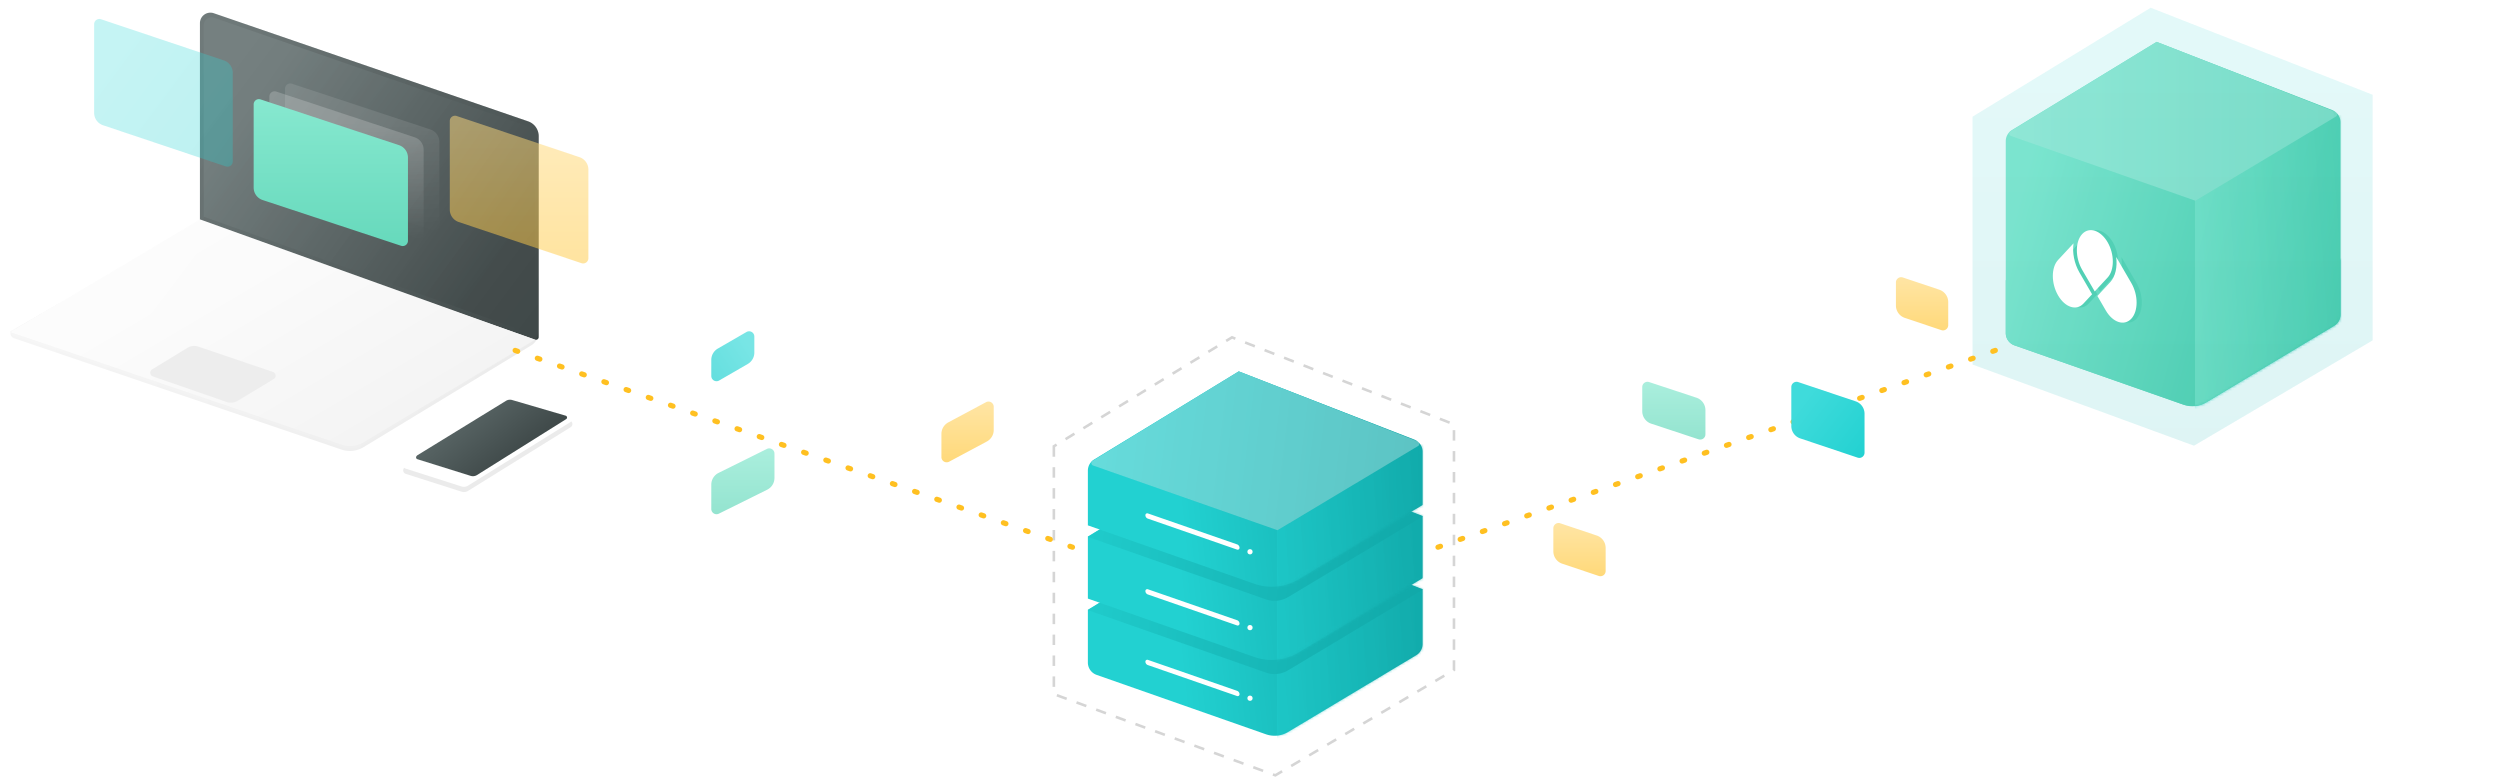 <svg width="956" height="297" viewBox="0 0 956 297" xmlns="http://www.w3.org/2000/svg" xmlns:xlink="http://www.w3.org/1999/xlink"><title>Group 12</title><defs><linearGradient x1="50%" y1="1.666%" x2="50%" y2="236.244%" id="b"><stop stop-color="#86E8CF" offset="0%"/><stop stop-color="#3BC4A1" offset="100%"/></linearGradient><path d="M57.704.045L128 27.315v20.958a5 5 0 0 1-2.43 4.29L76.54 81.932a10 10 0 0 1-8.449.857L3.345 60.074A5 5 0 0 1 0 55.356V35.168L57.704.045z" id="a"/><linearGradient x1="-23.546%" y1="61.719%" x2="127.317%" y2="52.726%" id="c"><stop stop-color="#22D1D1" offset="0%"/><stop stop-color="#0FA5A5" offset="100%"/></linearGradient><linearGradient x1="0%" y1="56.285%" x2="104.12%" y2="86.551%" id="f"><stop stop-color="#86E8CF" offset="0%"/><stop stop-color="#3BC4A1" offset="100%"/></linearGradient><path d="M57.704.045l67.104 26.033A5 5 0 0 1 128 30.739v73.534a5 5 0 0 1-2.43 4.29L76.942 137.69a11 11 0 0 1-9.294.943l-64.304-22.56A5 5 0 0 1 0 111.356V37.978a5 5 0 0 1 2.4-4.271L57.704.045z" id="e"/><linearGradient x1="0%" y1="44.267%" x2="145.588%" y2="24.122%" id="g"><stop stop-color="#86E8CF" offset="0%"/><stop stop-color="#3BC4A1" offset="100%"/></linearGradient><linearGradient x1="-22.694%" y1="50%" x2="174.659%" y2="50%" id="i"><stop stop-color="#86E8CF" offset="0%"/><stop stop-color="#3BC4A1" offset="100%"/></linearGradient><linearGradient x1="50%" y1="7.933%" x2="50%" y2="148.791%" id="j"><stop stop-color="#46D6D6" offset="0%"/><stop stop-color="#0FA5A5" offset="100%"/></linearGradient><linearGradient x1="27.542%" y1="64.071%" y2="59.112%" id="l"><stop stop-color="#22D1D1" offset="0%"/><stop stop-color="#0FA5A5" offset="100%"/></linearGradient><path d="M57.704.045L128 27.315v20.958a5 5 0 0 1-2.43 4.29L76.54 81.932a10 10 0 0 1-8.449.857L3.345 60.074A5 5 0 0 1 0 55.356V35.168L57.704.045z" id="k"/><linearGradient x1="-16.685%" y1="57.309%" x2="108.089%" y2="64.691%" id="n"><stop stop-color="#22D1D1" offset="0%"/><stop stop-color="#0FA5A5" offset="100%"/></linearGradient><path d="M57.704.045L128 27.315v23.792L80.564 79.52a20 20 0 0 1-16.899 1.715L0 58.901V35.168L57.704.045z" id="o"/><path d="M57.704.045l67.104 26.033A5 5 0 0 1 128 30.739v20.368L80.564 79.52a20 20 0 0 1-16.899 1.715L0 58.901V37.978a5 5 0 0 1 2.4-4.271L57.704.045z" id="q"/><filter x="-3.5%" y="-3%" width="106.9%" height="108.3%" filterUnits="objectBoundingBox" id="s"><feOffset dy="2" in="SourceAlpha" result="shadowOffsetOuter1"/><feGaussianBlur stdDeviation="2" in="shadowOffsetOuter1" result="shadowBlurOuter1"/><feColorMatrix values="0 0 0 0 0 0 0 0 0 0 0 0 0 0 0 0 0 0 0.157 0" in="shadowBlurOuter1" result="shadowMatrixOuter1"/><feMerge><feMergeNode in="shadowMatrixOuter1"/><feMergeNode in="SourceGraphic"/></feMerge></filter><linearGradient x1="-16.497%" y1="78.513%" x2="102.151%" y2="90.304%" id="t"><stop stop-color="#F7F7F7" offset="0%"/><stop stop-color="#EBEBEB" offset="100%"/></linearGradient><linearGradient x1="-34.291%" y1="26.705%" y2="84.388%" id="u"><stop stop-color="#5D6A6A" offset="0%"/><stop stop-color="#374040" offset="100%"/></linearGradient><linearGradient x1="31.775%" y1="0%" x2="106.68%" y2="50%" id="v"><stop stop-color="#5D6A6A" offset="0%"/><stop stop-color="#374040" offset="100%"/></linearGradient><linearGradient x1="25.918%" y1="21.026%" x2="109.426%" y2="82.136%" id="w"><stop stop-color="#FCFCFC" offset="0%"/><stop stop-color="#F0F0F0" offset="100%"/></linearGradient><path d="M.5.5l77 27" id="y"/><filter x="-9.3%" y="-18.8%" width="118.6%" height="151.8%" filterUnits="objectBoundingBox" id="x"><feMorphology radius=".25" operator="dilate" in="SourceAlpha" result="shadowSpreadOuter1"/><feOffset dy="2" in="shadowSpreadOuter1" result="shadowOffsetOuter1"/><feMorphology radius="1" in="SourceAlpha" result="shadowInner"/><feOffset dy="2" in="shadowInner" result="shadowInner"/><feComposite in="shadowOffsetOuter1" in2="shadowInner" operator="out" result="shadowOffsetOuter1"/><feGaussianBlur stdDeviation="2" in="shadowOffsetOuter1" result="shadowBlurOuter1"/><feColorMatrix values="0 0 0 0 0 0 0 0 0 0 0 0 0 0 0 0 0 0 0.619 0" in="shadowBlurOuter1"/></filter><linearGradient x1="22.435%" y1="35.143%" x2="126.469%" y2="100%" id="z"><stop stop-color="#FFF" offset="0%"/><stop stop-color="#FFF" stop-opacity="0" offset="100%"/></linearGradient><linearGradient x1="100%" y1="100%" x2="11.405%" y2="29.754%" id="A"><stop stop-color="#22D1D1" offset="0%"/><stop stop-color="#3FDBDB" offset="100%"/></linearGradient><linearGradient x1="45.589%" y1="102.734%" x2="43.507%" y2="27.575%" id="B"><stop stop-color="#FFF" stop-opacity="0" offset="0%"/><stop stop-color="#FFF" offset="100%"/></linearGradient><linearGradient x1="50%" y1="4.438%" x2="50%" y2="153.172%" id="C"><stop stop-color="#FFDA7C" offset="0%"/><stop stop-color="#FFC021" offset="100%"/></linearGradient><filter y="-15.3%" height="136.1%" filterUnits="objectBoundingBox" id="D"><feOffset dy="1" in="SourceAlpha" result="shadowOffsetOuter1"/><feGaussianBlur stdDeviation="2" in="shadowOffsetOuter1" result="shadowBlurOuter1"/><feColorMatrix values="0 0 0 0 0 0 0 0 0 0 0 0 0 0 0 0 0 0 0.326 0" in="shadowBlurOuter1" result="shadowMatrixOuter1"/><feMerge><feMergeNode in="shadowMatrixOuter1"/><feMergeNode in="SourceGraphic"/></feMerge></filter><path d="M798.014 110.528l-3.31 3.561c-2.68 2.882-7.021 1.484-9.698-3.123-2.677-4.609-2.674-10.679.005-13.56l5.9-6.348c-.503 3.504.26 7.69 2.29 11.184l4.813 8.286zm15.002-4.301c2.694 4.638 2.694 10.748 0 13.647-2.696 2.9-7.064 1.489-9.759-3.15l-3.22-5.544 4.908-5.28c2.016-2.168 2.778-5.834 2.283-9.637l5.788 9.964zm-13.99 3.213l-4.814-8.286c-2.694-4.638-2.694-10.748 0-13.647 2.69-2.894 7.047-1.495 9.743 3.121 2.66 4.605 2.652 10.656-.022 13.532l-4.907 5.28z" id="E"/><path d="M796.014 110.528l-3.31 3.561c-2.68 2.882-7.021 1.484-9.698-3.123-2.677-4.609-2.674-10.679.005-13.56l5.9-6.348c-.503 3.504.26 7.69 2.29 11.184l4.813 8.286zm15.002-4.301c2.694 4.638 2.694 10.748 0 13.647-2.696 2.9-7.064 1.489-9.759-3.15l-3.22-5.544 4.908-5.28c2.016-2.168 2.778-5.834 2.283-9.637l5.788 9.964zm-13.99 3.213l-4.814-8.286c-2.694-4.638-2.694-10.748 0-13.647 2.69-2.894 7.047-1.495 9.743 3.121 2.66 4.605 2.652 10.656-.022 13.532l-4.907 5.28z" id="F"/></defs><g transform="translate(4 2)" fill="none" fill-rule="evenodd"><g transform="translate(763 70)"><mask id="d" fill="#fff"><use xlink:href="#a"/></mask><use fill="url(#b)" xlink:href="#a"/><path fill="url(#c)" opacity=".758" mask="url(#d)" d="M72.348-26.068h62.454V96.826H72.348z"/></g><g transform="translate(763 14)"><mask id="h" fill="#fff"><use xlink:href="#e"/></mask><use fill="url(#f)" xlink:href="#e"/><path fill="url(#g)" opacity=".758" mask="url(#h)" d="M72.348 27.93h62.454v122.894H72.348z"/></g><path d="M57.704 0l66.503 26.036a2 2 0 0 1 .299 3.578l-51.99 31.142L1.988 36.012a1 1 0 0 1-.19-1.796L57.703 0z" fill="url(#i)" transform="translate(763 14)"/><path d="M820.704 14l68.4 26.779a1 1 0 0 1 .149 1.789l-53.736 32.188-70.53-24.744a1 1 0 0 1-.19-1.796L820.703 14z" fill-opacity=".32" fill="#FFF" opacity=".772"/><path d="M.292 42.62v94.78l84.685 31.04 68.315-40.279V34.233L68.415.959.292 42.619z" fill="url(#j)" opacity=".15" transform="translate(750)"/><g transform="translate(412 196)"><mask id="m" fill="#fff"><use xlink:href="#k"/></mask><use fill="url(#l)" xlink:href="#k"/><path fill="url(#c)" opacity=".758" mask="url(#m)" d="M72.348-26.068h62.454V96.826H72.348z"/></g><path d="M57.704 0L128 27.521 76.54 58.346a10 10 0 0 1-8.449.857L0 35.315 57.704 0z" fill="url(#n)" transform="translate(412 196)"/><g transform="translate(412 168)"><mask id="p" fill="#fff"><use xlink:href="#o"/></mask><use fill="url(#l)" xlink:href="#o"/><path fill="url(#c)" opacity=".758" mask="url(#p)" d="M72.348 1.241h62.454v122.894H72.348z"/></g><path d="M57.704 0L128 27.521 76.54 58.346a10 10 0 0 1-8.449.857L0 35.315 57.704 0z" fill="url(#n)" transform="translate(412 168)"/><g transform="translate(412 140)"><mask id="r" fill="#fff"><use xlink:href="#q"/></mask><use fill="url(#l)" xlink:href="#q"/><path fill="url(#c)" opacity=".758" mask="url(#r)" d="M72.348 27.93h62.454v122.894H72.348z"/></g><path d="M57.704 0l66.503 26.036a2 2 0 0 1 .299 3.578l-51.99 31.142L1.988 36.012a1 1 0 0 1-.19-1.796L57.703 0z" fill="url(#n)" transform="translate(412 140)"/><path d="M469.704 140l68.4 26.779a1 1 0 0 1 .149 1.789l-53.736 32.188-70.53-24.744a1 1 0 0 1-.19-1.796L469.703 140z" fill-opacity=".32" fill="#FFF"/><g transform="translate(434 194)" fill="#FFF"><path d="M.945.328l34.11 11.839c.566.196.945.729.945 1.328a.711.711 0 0 1-.945.672L.945 2.327A1.406 1.406 0 0 1 0 1 .711.711 0 0 1 .945.328z"/><circle cx="40" cy="15" r="1"/></g><g transform="translate(434 223)" fill="#FFF"><path d="M.945.328l34.11 11.839c.566.196.945.729.945 1.328a.711.711 0 0 1-.945.672L.945 2.327A1.406 1.406 0 0 1 0 1 .711.711 0 0 1 .945.328z"/><circle cx="40" cy="15" r="1"/></g><g transform="translate(434 250)" fill="#FFF"><path d="M.945.328l34.11 11.839c.566.196.945.729.945 1.328a.711.711 0 0 1-.945.672L.945 2.327A1.406 1.406 0 0 1 0 1 .711.711 0 0 1 .945.328z"/><circle cx="40" cy="15" r="1"/></g><path d="M399 168.66v94.78l84.685 31.041L552 254.202v-93.928L467.123 127 399 168.66z" stroke="#979797" opacity=".4" stroke-dasharray="4,4"/><g filter="url(#s)"><path d="M72.457 81.045v-73.4a6 6 0 0 1 7.951-5.673L197.951 42.4A6 6 0 0 1 202 48.074v74.882a6 6 0 0 1-2.887 5.129l-64.116 38.92a10 10 0 0 1-8.409.92L1.356 125.333A2 2 0 0 1 0 123.439v-.759l72.457-41.635z" fill="url(#t)"/><path d="M72.457 81.045V4.842a4 4 0 0 1 5.3-3.782L197.952 42.4A6 6 0 0 1 202 48.075v76.85a1 1 0 0 1-1.33.943L72.457 81.045z" fill="url(#u)"/><path d="M73.92 78.854V5.641a3 3 0 0 1 3.982-2.835l118.597 41.05a6 6 0 0 1 4.037 5.67v73.195a1 1 0 0 1-1.337.942L73.92 78.854z" fill="url(#v)"/><path d="M72.457 79.887l128.08 46.017-65.557 39.256a10 10 0 0 1-8.357.888L0 122.983l72.457-43.096z" fill="url(#w)"/><path d="M71.861 128.556l28.51 9.68a1.5 1.5 0 0 1 .293 2.703l-13.777 8.33a5 5 0 0 1-4.223.446l-28.201-9.765a1.5 1.5 0 0 1-.291-2.698l13.476-8.229a5 5 0 0 1 4.213-.467z" fill="#EBEBEB"/><g transform="translate(53 99)" opacity=".5" stroke-linecap="square"><use fill="#000" filter="url(#x)" xlink:href="#y"/><use stroke-opacity="0" stroke="#979797" stroke-width=".5" xlink:href="#y"/></g><path d="M72.457 80.045V3.168a3 3 0 0 1 3.96-2.841l121.505 41.087A6 6 0 0 1 202 47.098v74.858a6 6 0 0 1-2.887 5.129l-64.116 38.92a10 10 0 0 1-8.409.92L1.356 124.333A2 2 0 0 1 0 122.439v-.759l72.457-41.635z" opacity=".15" fill="url(#z)"/></g><path d="M193 132l219.5 77.5M759 132l-219.5 77.5" stroke="#FFC021" stroke-width="2" stroke-linecap="round" stroke-linejoin="round" stroke-dasharray="1,8"/><path d="M2.636.36L49.59 16.102A5 5 0 0 1 53 20.844v33.9a2 2 0 0 1-2.636 1.897L3.41 40.897A5 5 0 0 1 0 36.156v-33.9A2 2 0 0 1 2.636.358z" opacity=".3" transform="translate(32 5)" fill="url(#A)"/><path d="M8.628 4.012l52.94 17.494A5 5 0 0 1 65 26.254v31.835a2 2 0 0 1-2.628 1.899L9.432 42.494A5 5 0 0 1 6 37.746V5.911a2 2 0 0 1 2.628-1.899z" fill="url(#B)" opacity=".188" transform="translate(93 29)"/><path d="M14.628 1.012l52.94 17.494A5 5 0 0 1 71 23.254v31.835a2 2 0 0 1-2.628 1.899l-52.94-17.494A5 5 0 0 1 12 34.746V2.911a2 2 0 0 1 2.628-1.899z" fill="url(#B)" opacity=".1" transform="translate(93 29)"/><path d="M2.628 7.012l52.94 17.494A5 5 0 0 1 59 29.254v31.835a2 2 0 0 1-2.628 1.899L3.432 45.494A5 5 0 0 1 0 40.746V8.911a2 2 0 0 1 2.628-1.899z" fill="url(#b)" transform="translate(93 29)"/><path d="M2.636.36L49.59 16.102A5 5 0 0 1 53 20.844v33.9a2 2 0 0 1-2.636 1.897L3.41 40.897A5 5 0 0 1 0 36.156v-33.9A2 2 0 0 1 2.636.358z" opacity=".5" transform="translate(168 42)" fill="url(#C)"/><g filter="url(#D)" transform="rotate(-1 8644.354 -8501.649)"><path d="M42.825 2.158l21.18 7.169a1.441 1.441 0 0 1 .286 2.608L24.664 35.579a2.992 2.992 0 0 1-2.49.263L.995 28.673a1.443 1.443 0 0 1-.913-1.841c.112-.32.334-.591.628-.767L40.336 2.421a2.992 2.992 0 0 1 2.49-.263z" fill="#EBEBEB"/><path d="M42.825.158l21.18 7.169a1.441 1.441 0 0 1 .286 2.608L24.664 33.579a2.992 2.992 0 0 1-2.49.263L.995 26.673a1.443 1.443 0 0 1-.913-1.841c.112-.32.334-.591.628-.767L40.336.421a2.992 2.992 0 0 1 2.49-.263z" fill="#FFF"/><path d="M42.132 1.134l20.353 6.345a.73.73 0 0 1 .158 1.322L28.182 29.584a2.955 2.955 0 0 1-2.414.275L5.51 23.134a.73.73 0 0 1-.473-.919c.054-.167.322-.5.473-.591L39.733 1.42a2.955 2.955 0 0 1 2.4-.287z" fill="url(#v)"/></g><path d="M723.636 104.104l13.954 4.679a5 5 0 0 1 3.41 4.74v8.822a2 2 0 0 1-2.636 1.897l-13.954-4.68a5 5 0 0 1-3.41-4.74V106a2 2 0 0 1 2.636-1.896z" fill="url(#C)" opacity=".7"/><path d="M683.636 144.104l21.954 7.361a5 5 0 0 1 3.41 4.74v14.902a2 2 0 0 1-2.636 1.897l-21.954-7.362a5 5 0 0 1-3.41-4.74V146a2 2 0 0 1 2.636-1.896z" fill="url(#A)"/><path d="M626.628 144.101l18.097 5.98a5 5 0 0 1 3.43 4.748v9.265a2 2 0 0 1-2.627 1.899l-18.097-5.98a5 5 0 0 1-3.431-4.748V146a2 2 0 0 1 2.628-1.899z" fill="url(#b)" opacity=".7"/><path d="M592.636 198.104l13.954 4.679a5 5 0 0 1 3.41 4.74v8.822a2 2 0 0 1-2.636 1.897l-13.954-4.68a5 5 0 0 1-3.41-4.74V200a2 2 0 0 1 2.636-1.896z" fill="url(#C)" opacity=".7"/><path d="M358.944 151.796l14.416 7.717a5 5 0 0 1 2.64 4.408v8.865a2 2 0 0 1-2.944 1.763l-14.416-7.717a5 5 0 0 1-2.64-4.408v-8.865a2 2 0 0 1 2.944-1.763z" fill="url(#C)" opacity=".7" transform="matrix(-1 0 0 1 732 0)"/><path d="M270.889 169.666l18.489 9.17a5 5 0 0 1 2.778 4.48v9.32a2 2 0 0 1-2.889 1.792l-18.489-9.171a5 5 0 0 1-2.778-4.48v-9.32a2 2 0 0 1 2.889-1.791z" fill="url(#b)" opacity=".7" transform="matrix(-1 0 0 1 560.156 0)"/><path d="M271.001 124.956l10.959 6.338a5 5 0 0 1 2.497 4.328v6.155a2 2 0 0 1-3.002 1.731l-10.958-6.338a5 5 0 0 1-2.497-4.328v-6.155a2 2 0 0 1 3.001-1.731z" fill="url(#A)" opacity=".7" transform="matrix(-1 0 0 1 552.457 0)"/><use fill="#52D0B5" xlink:href="#E"/><use fill="#FFF" xlink:href="#F"/></g></svg>
